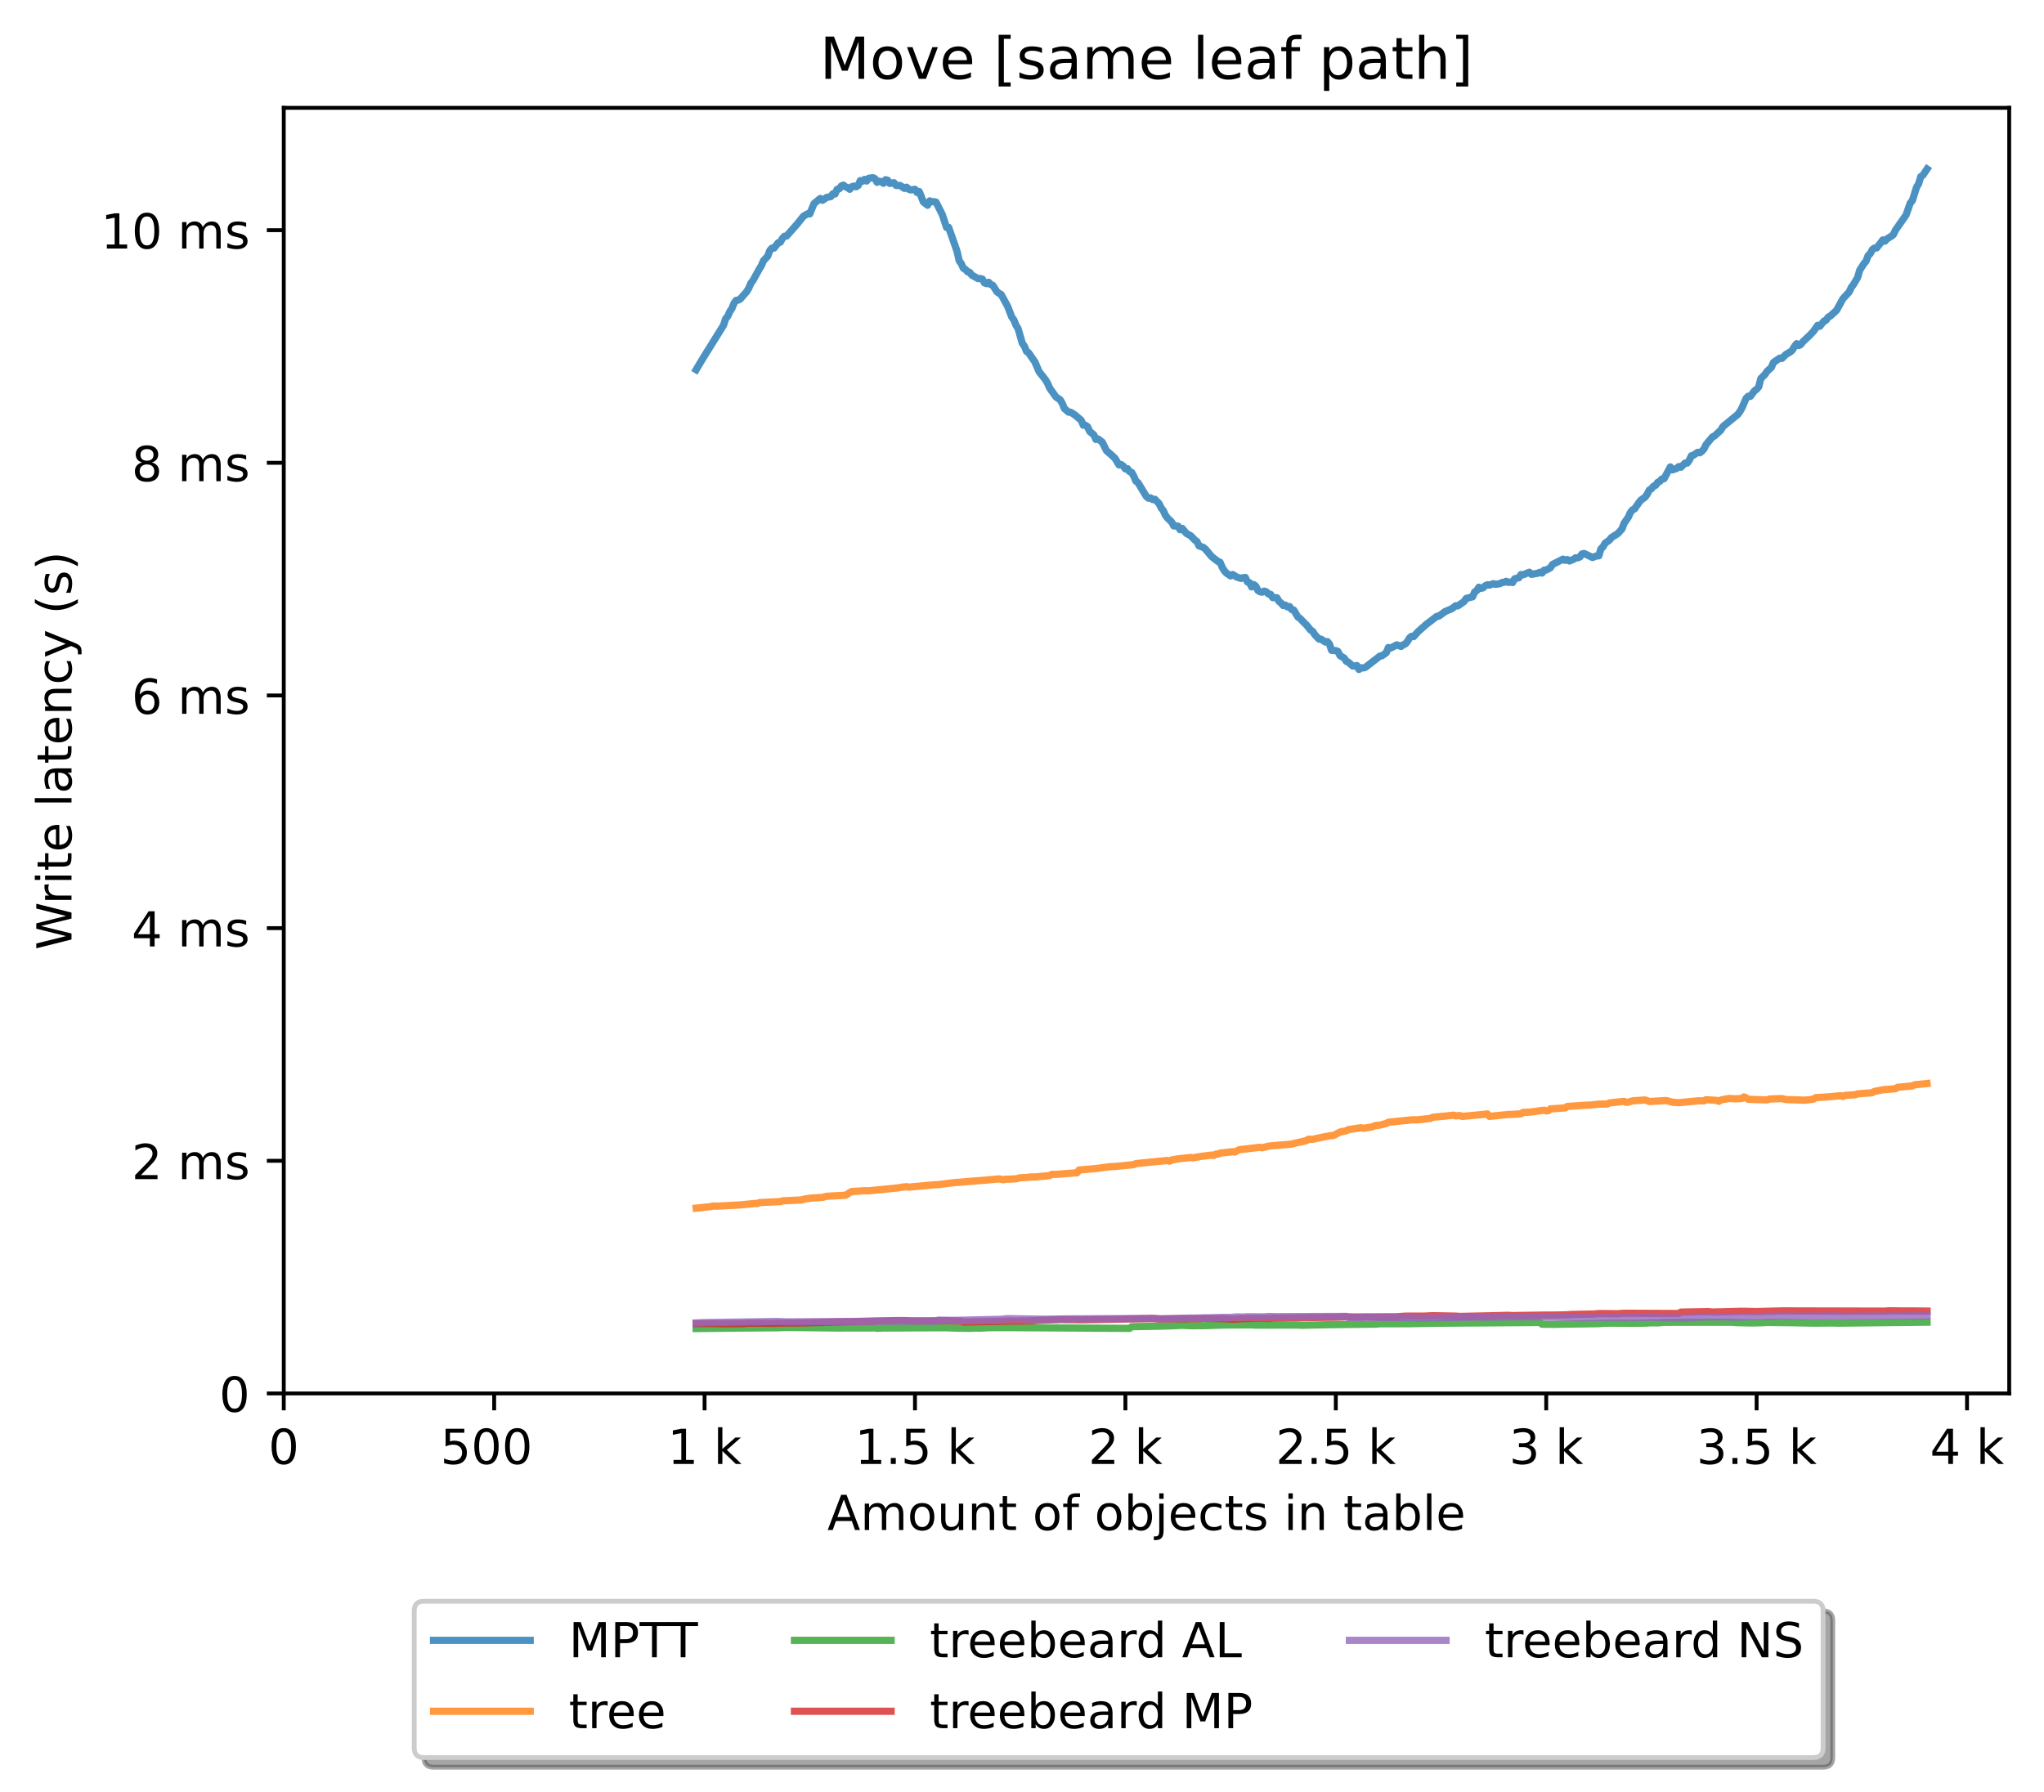 <?xml version="1.0" encoding="utf-8" standalone="no"?>
<!DOCTYPE svg PUBLIC "-//W3C//DTD SVG 1.1//EN"
  "http://www.w3.org/Graphics/SVG/1.1/DTD/svg11.dtd">
<!-- Created with matplotlib (https://matplotlib.org/) -->
<svg height="371.002pt" version="1.1" viewBox="0 0 423.051 371.002" width="423.051pt" xmlns="http://www.w3.org/2000/svg" xmlns:xlink="http://www.w3.org/1999/xlink">
 <defs>
  <style type="text/css">*{stroke-linecap:butt;stroke-linejoin:round;}</style>
 </defs>
 <g id="figure_1">
  <g id="patch_1">
   <path d="M 0 371.002 
L 423.051 371.002 
L 423.051 0 
L 0 0 
z
" style="fill:#ffffff;"/>
  </g>
  <g id="axes_1">
   <g id="patch_2">
    <path d="M 58.731 288.43 
L 415.851 288.43 
L 415.851 22.318 
L 58.731 22.318 
z
" style="fill:#ffffff;"/>
   </g>
   <g id="matplotlib.axis_1">
    <g id="xtick_1">
     <g id="line2d_1">
      <defs>
       <path d="M 0 0 
L 0 3.5 
" id="m1f68aab78f" style="stroke:#000000;stroke-width:0.8;"/>
      </defs>
      <g>
       <use style="stroke:#000000;stroke-width:0.8;" x="58.731" xlink:href="#m1f68aab78f" y="288.43"/>
      </g>
     </g>
     <g id="text_1">
      <!-- 0 -->
      <g transform="translate(55.55 303.029)scale(0.1 -0.1)">
       <defs>
        <path d="M 31.781 66.406 
Q 24.172 66.406 20.328 58.906 
Q 16.5 51.422 16.5 36.375 
Q 16.5 21.391 20.328 13.891 
Q 24.172 6.391 31.781 6.391 
Q 39.453 6.391 43.281 13.891 
Q 47.125 21.391 47.125 36.375 
Q 47.125 51.422 43.281 58.906 
Q 39.453 66.406 31.781 66.406 
z
M 31.781 74.219 
Q 44.047 74.219 50.516 64.516 
Q 56.984 54.828 56.984 36.375 
Q 56.984 17.969 50.516 8.266 
Q 44.047 -1.422 31.781 -1.422 
Q 19.531 -1.422 13.062 8.266 
Q 6.594 17.969 6.594 36.375 
Q 6.594 54.828 13.062 64.516 
Q 19.531 74.219 31.781 74.219 
z
" id="DejaVuSans-48"/>
       </defs>
       <use xlink:href="#DejaVuSans-48"/>
      </g>
     </g>
    </g>
    <g id="xtick_2">
     <g id="line2d_2">
      <g>
       <use style="stroke:#000000;stroke-width:0.8;" x="102.28" xlink:href="#m1f68aab78f" y="288.43"/>
      </g>
     </g>
     <g id="text_2">
      <!-- 500  -->
      <g transform="translate(91.147 303.029)scale(0.1 -0.1)">
       <defs>
        <path d="M 10.797 72.906 
L 49.516 72.906 
L 49.516 64.594 
L 19.828 64.594 
L 19.828 46.734 
Q 21.969 47.469 24.109 47.828 
Q 26.266 48.188 28.422 48.188 
Q 40.625 48.188 47.75 41.5 
Q 54.891 34.812 54.891 23.391 
Q 54.891 11.625 47.562 5.094 
Q 40.234 -1.422 26.906 -1.422 
Q 22.312 -1.422 17.547 -0.641 
Q 12.797 0.141 7.719 1.703 
L 7.719 11.625 
Q 12.109 9.234 16.797 8.062 
Q 21.484 6.891 26.703 6.891 
Q 35.156 6.891 40.078 11.328 
Q 45.016 15.766 45.016 23.391 
Q 45.016 31 40.078 35.438 
Q 35.156 39.891 26.703 39.891 
Q 22.75 39.891 18.812 39.016 
Q 14.891 38.141 10.797 36.281 
z
" id="DejaVuSans-53"/>
        <path id="DejaVuSans-32"/>
       </defs>
       <use xlink:href="#DejaVuSans-53"/>
       <use x="63.623" xlink:href="#DejaVuSans-48"/>
       <use x="127.246" xlink:href="#DejaVuSans-48"/>
       <use x="190.869" xlink:href="#DejaVuSans-32"/>
      </g>
     </g>
    </g>
    <g id="xtick_3">
     <g id="line2d_3">
      <g>
       <use style="stroke:#000000;stroke-width:0.8;" x="145.828" xlink:href="#m1f68aab78f" y="288.43"/>
      </g>
     </g>
     <g id="text_3">
      <!-- 1 k -->
      <g transform="translate(138.163 303.029)scale(0.1 -0.1)">
       <defs>
        <path d="M 12.406 8.297 
L 28.516 8.297 
L 28.516 63.922 
L 10.984 60.406 
L 10.984 69.391 
L 28.422 72.906 
L 38.281 72.906 
L 38.281 8.297 
L 54.391 8.297 
L 54.391 0 
L 12.406 0 
z
" id="DejaVuSans-49"/>
        <path d="M 9.078 75.984 
L 18.109 75.984 
L 18.109 31.109 
L 44.922 54.688 
L 56.391 54.688 
L 27.391 29.109 
L 57.625 0 
L 45.906 0 
L 18.109 26.703 
L 18.109 0 
L 9.078 0 
z
" id="DejaVuSans-107"/>
       </defs>
       <use xlink:href="#DejaVuSans-49"/>
       <use x="63.623" xlink:href="#DejaVuSans-32"/>
       <use x="95.41" xlink:href="#DejaVuSans-107"/>
      </g>
     </g>
    </g>
    <g id="xtick_4">
     <g id="line2d_4">
      <g>
       <use style="stroke:#000000;stroke-width:0.8;" x="189.377" xlink:href="#m1f68aab78f" y="288.43"/>
      </g>
     </g>
     <g id="text_4">
      <!-- 1.5 k -->
      <g transform="translate(176.941 303.029)scale(0.1 -0.1)">
       <defs>
        <path d="M 10.688 12.406 
L 21 12.406 
L 21 0 
L 10.688 0 
z
" id="DejaVuSans-46"/>
       </defs>
       <use xlink:href="#DejaVuSans-49"/>
       <use x="63.623" xlink:href="#DejaVuSans-46"/>
       <use x="95.41" xlink:href="#DejaVuSans-53"/>
       <use x="159.033" xlink:href="#DejaVuSans-32"/>
       <use x="190.82" xlink:href="#DejaVuSans-107"/>
      </g>
     </g>
    </g>
    <g id="xtick_5">
     <g id="line2d_5">
      <g>
       <use style="stroke:#000000;stroke-width:0.8;" x="232.926" xlink:href="#m1f68aab78f" y="288.43"/>
      </g>
     </g>
     <g id="text_5">
      <!-- 2 k -->
      <g transform="translate(225.26 303.029)scale(0.1 -0.1)">
       <defs>
        <path d="M 19.188 8.297 
L 53.609 8.297 
L 53.609 0 
L 7.328 0 
L 7.328 8.297 
Q 12.938 14.109 22.625 23.891 
Q 32.328 33.688 34.812 36.531 
Q 39.547 41.844 41.422 45.531 
Q 43.312 49.219 43.312 52.781 
Q 43.312 58.594 39.234 62.25 
Q 35.156 65.922 28.609 65.922 
Q 23.969 65.922 18.812 64.312 
Q 13.672 62.703 7.812 59.422 
L 7.812 69.391 
Q 13.766 71.781 18.938 73 
Q 24.125 74.219 28.422 74.219 
Q 39.75 74.219 46.484 68.547 
Q 53.219 62.891 53.219 53.422 
Q 53.219 48.922 51.531 44.891 
Q 49.859 40.875 45.406 35.406 
Q 44.188 33.984 37.641 27.219 
Q 31.109 20.453 19.188 8.297 
z
" id="DejaVuSans-50"/>
       </defs>
       <use xlink:href="#DejaVuSans-50"/>
       <use x="63.623" xlink:href="#DejaVuSans-32"/>
       <use x="95.41" xlink:href="#DejaVuSans-107"/>
      </g>
     </g>
    </g>
    <g id="xtick_6">
     <g id="line2d_6">
      <g>
       <use style="stroke:#000000;stroke-width:0.8;" x="276.474" xlink:href="#m1f68aab78f" y="288.43"/>
      </g>
     </g>
     <g id="text_6">
      <!-- 2.5 k -->
      <g transform="translate(264.038 303.029)scale(0.1 -0.1)">
       <use xlink:href="#DejaVuSans-50"/>
       <use x="63.623" xlink:href="#DejaVuSans-46"/>
       <use x="95.41" xlink:href="#DejaVuSans-53"/>
       <use x="159.033" xlink:href="#DejaVuSans-32"/>
       <use x="190.82" xlink:href="#DejaVuSans-107"/>
      </g>
     </g>
    </g>
    <g id="xtick_7">
     <g id="line2d_7">
      <g>
       <use style="stroke:#000000;stroke-width:0.8;" x="320.023" xlink:href="#m1f68aab78f" y="288.43"/>
      </g>
     </g>
     <g id="text_7">
      <!-- 3 k -->
      <g transform="translate(312.357 303.029)scale(0.1 -0.1)">
       <defs>
        <path d="M 40.578 39.312 
Q 47.656 37.797 51.625 33 
Q 55.609 28.219 55.609 21.188 
Q 55.609 10.406 48.188 4.484 
Q 40.766 -1.422 27.094 -1.422 
Q 22.516 -1.422 17.656 -0.516 
Q 12.797 0.391 7.625 2.203 
L 7.625 11.719 
Q 11.719 9.328 16.594 8.109 
Q 21.484 6.891 26.812 6.891 
Q 36.078 6.891 40.938 10.547 
Q 45.797 14.203 45.797 21.188 
Q 45.797 27.641 41.281 31.266 
Q 36.766 34.906 28.719 34.906 
L 20.219 34.906 
L 20.219 43.016 
L 29.109 43.016 
Q 36.375 43.016 40.234 45.922 
Q 44.094 48.828 44.094 54.297 
Q 44.094 59.906 40.109 62.906 
Q 36.141 65.922 28.719 65.922 
Q 24.656 65.922 20.016 65.031 
Q 15.375 64.156 9.812 62.312 
L 9.812 71.094 
Q 15.438 72.656 20.344 73.438 
Q 25.25 74.219 29.594 74.219 
Q 40.828 74.219 47.359 69.109 
Q 53.906 64.016 53.906 55.328 
Q 53.906 49.266 50.438 45.094 
Q 46.969 40.922 40.578 39.312 
z
" id="DejaVuSans-51"/>
       </defs>
       <use xlink:href="#DejaVuSans-51"/>
       <use x="63.623" xlink:href="#DejaVuSans-32"/>
       <use x="95.41" xlink:href="#DejaVuSans-107"/>
      </g>
     </g>
    </g>
    <g id="xtick_8">
     <g id="line2d_8">
      <g>
       <use style="stroke:#000000;stroke-width:0.8;" x="363.571" xlink:href="#m1f68aab78f" y="288.43"/>
      </g>
     </g>
     <g id="text_8">
      <!-- 3.5 k -->
      <g transform="translate(351.135 303.029)scale(0.1 -0.1)">
       <use xlink:href="#DejaVuSans-51"/>
       <use x="63.623" xlink:href="#DejaVuSans-46"/>
       <use x="95.41" xlink:href="#DejaVuSans-53"/>
       <use x="159.033" xlink:href="#DejaVuSans-32"/>
       <use x="190.82" xlink:href="#DejaVuSans-107"/>
      </g>
     </g>
    </g>
    <g id="xtick_9">
     <g id="line2d_9">
      <g>
       <use style="stroke:#000000;stroke-width:0.8;" x="407.12" xlink:href="#m1f68aab78f" y="288.43"/>
      </g>
     </g>
     <g id="text_9">
      <!-- 4 k -->
      <g transform="translate(399.454 303.029)scale(0.1 -0.1)">
       <defs>
        <path d="M 37.797 64.312 
L 12.891 25.391 
L 37.797 25.391 
z
M 35.203 72.906 
L 47.609 72.906 
L 47.609 25.391 
L 58.016 25.391 
L 58.016 17.188 
L 47.609 17.188 
L 47.609 0 
L 37.797 0 
L 37.797 17.188 
L 4.891 17.188 
L 4.891 26.703 
z
" id="DejaVuSans-52"/>
       </defs>
       <use xlink:href="#DejaVuSans-52"/>
       <use x="63.623" xlink:href="#DejaVuSans-32"/>
       <use x="95.41" xlink:href="#DejaVuSans-107"/>
      </g>
     </g>
    </g>
    <g id="text_10">
     <!-- Amount of objects in table -->
     <g transform="translate(171.233 316.707)scale(0.1 -0.1)">
      <defs>
       <path d="M 34.188 63.188 
L 20.797 26.906 
L 47.609 26.906 
z
M 28.609 72.906 
L 39.797 72.906 
L 67.578 0 
L 57.328 0 
L 50.688 18.703 
L 17.828 18.703 
L 11.188 0 
L 0.781 0 
z
" id="DejaVuSans-65"/>
       <path d="M 52 44.188 
Q 55.375 50.25 60.062 53.125 
Q 64.75 56 71.094 56 
Q 79.641 56 84.281 50.016 
Q 88.922 44.047 88.922 33.016 
L 88.922 0 
L 79.891 0 
L 79.891 32.719 
Q 79.891 40.578 77.094 44.375 
Q 74.312 48.188 68.609 48.188 
Q 61.625 48.188 57.562 43.547 
Q 53.516 38.922 53.516 30.906 
L 53.516 0 
L 44.484 0 
L 44.484 32.719 
Q 44.484 40.625 41.703 44.406 
Q 38.922 48.188 33.109 48.188 
Q 26.219 48.188 22.156 43.531 
Q 18.109 38.875 18.109 30.906 
L 18.109 0 
L 9.078 0 
L 9.078 54.688 
L 18.109 54.688 
L 18.109 46.188 
Q 21.188 51.219 25.484 53.609 
Q 29.781 56 35.688 56 
Q 41.656 56 45.828 52.969 
Q 50 49.953 52 44.188 
z
" id="DejaVuSans-109"/>
       <path d="M 30.609 48.391 
Q 23.391 48.391 19.188 42.75 
Q 14.984 37.109 14.984 27.297 
Q 14.984 17.484 19.156 11.844 
Q 23.344 6.203 30.609 6.203 
Q 37.797 6.203 41.984 11.859 
Q 46.188 17.531 46.188 27.297 
Q 46.188 37.016 41.984 42.703 
Q 37.797 48.391 30.609 48.391 
z
M 30.609 56 
Q 42.328 56 49.016 48.375 
Q 55.719 40.766 55.719 27.297 
Q 55.719 13.875 49.016 6.219 
Q 42.328 -1.422 30.609 -1.422 
Q 18.844 -1.422 12.172 6.219 
Q 5.516 13.875 5.516 27.297 
Q 5.516 40.766 12.172 48.375 
Q 18.844 56 30.609 56 
z
" id="DejaVuSans-111"/>
       <path d="M 8.5 21.578 
L 8.5 54.688 
L 17.484 54.688 
L 17.484 21.922 
Q 17.484 14.156 20.5 10.266 
Q 23.531 6.391 29.594 6.391 
Q 36.859 6.391 41.078 11.031 
Q 45.312 15.672 45.312 23.688 
L 45.312 54.688 
L 54.297 54.688 
L 54.297 0 
L 45.312 0 
L 45.312 8.406 
Q 42.047 3.422 37.719 1 
Q 33.406 -1.422 27.688 -1.422 
Q 18.266 -1.422 13.375 4.438 
Q 8.5 10.297 8.5 21.578 
z
M 31.109 56 
z
" id="DejaVuSans-117"/>
       <path d="M 54.891 33.016 
L 54.891 0 
L 45.906 0 
L 45.906 32.719 
Q 45.906 40.484 42.875 44.328 
Q 39.844 48.188 33.797 48.188 
Q 26.516 48.188 22.312 43.547 
Q 18.109 38.922 18.109 30.906 
L 18.109 0 
L 9.078 0 
L 9.078 54.688 
L 18.109 54.688 
L 18.109 46.188 
Q 21.344 51.125 25.703 53.562 
Q 30.078 56 35.797 56 
Q 45.219 56 50.047 50.172 
Q 54.891 44.344 54.891 33.016 
z
" id="DejaVuSans-110"/>
       <path d="M 18.312 70.219 
L 18.312 54.688 
L 36.812 54.688 
L 36.812 47.703 
L 18.312 47.703 
L 18.312 18.016 
Q 18.312 11.328 20.141 9.422 
Q 21.969 7.516 27.594 7.516 
L 36.812 7.516 
L 36.812 0 
L 27.594 0 
Q 17.188 0 13.234 3.875 
Q 9.281 7.766 9.281 18.016 
L 9.281 47.703 
L 2.688 47.703 
L 2.688 54.688 
L 9.281 54.688 
L 9.281 70.219 
z
" id="DejaVuSans-116"/>
       <path d="M 37.109 75.984 
L 37.109 68.5 
L 28.516 68.5 
Q 23.688 68.5 21.797 66.547 
Q 19.922 64.594 19.922 59.516 
L 19.922 54.688 
L 34.719 54.688 
L 34.719 47.703 
L 19.922 47.703 
L 19.922 0 
L 10.891 0 
L 10.891 47.703 
L 2.297 47.703 
L 2.297 54.688 
L 10.891 54.688 
L 10.891 58.5 
Q 10.891 67.625 15.141 71.797 
Q 19.391 75.984 28.609 75.984 
z
" id="DejaVuSans-102"/>
       <path d="M 48.688 27.297 
Q 48.688 37.203 44.609 42.844 
Q 40.531 48.484 33.406 48.484 
Q 26.266 48.484 22.188 42.844 
Q 18.109 37.203 18.109 27.297 
Q 18.109 17.391 22.188 11.75 
Q 26.266 6.109 33.406 6.109 
Q 40.531 6.109 44.609 11.75 
Q 48.688 17.391 48.688 27.297 
z
M 18.109 46.391 
Q 20.953 51.266 25.266 53.625 
Q 29.594 56 35.594 56 
Q 45.562 56 51.781 48.094 
Q 58.016 40.188 58.016 27.297 
Q 58.016 14.406 51.781 6.484 
Q 45.562 -1.422 35.594 -1.422 
Q 29.594 -1.422 25.266 0.953 
Q 20.953 3.328 18.109 8.203 
L 18.109 0 
L 9.078 0 
L 9.078 75.984 
L 18.109 75.984 
z
" id="DejaVuSans-98"/>
       <path d="M 9.422 54.688 
L 18.406 54.688 
L 18.406 -0.984 
Q 18.406 -11.422 14.422 -16.109 
Q 10.453 -20.797 1.609 -20.797 
L -1.812 -20.797 
L -1.812 -13.188 
L 0.594 -13.188 
Q 5.719 -13.188 7.562 -10.812 
Q 9.422 -8.453 9.422 -0.984 
z
M 9.422 75.984 
L 18.406 75.984 
L 18.406 64.594 
L 9.422 64.594 
z
" id="DejaVuSans-106"/>
       <path d="M 56.203 29.594 
L 56.203 25.203 
L 14.891 25.203 
Q 15.484 15.922 20.484 11.062 
Q 25.484 6.203 34.422 6.203 
Q 39.594 6.203 44.453 7.469 
Q 49.312 8.734 54.109 11.281 
L 54.109 2.781 
Q 49.266 0.734 44.188 -0.344 
Q 39.109 -1.422 33.891 -1.422 
Q 20.797 -1.422 13.156 6.188 
Q 5.516 13.812 5.516 26.812 
Q 5.516 40.234 12.766 48.109 
Q 20.016 56 32.328 56 
Q 43.359 56 49.781 48.891 
Q 56.203 41.797 56.203 29.594 
z
M 47.219 32.234 
Q 47.125 39.594 43.094 43.984 
Q 39.062 48.391 32.422 48.391 
Q 24.906 48.391 20.391 44.141 
Q 15.875 39.891 15.188 32.172 
z
" id="DejaVuSans-101"/>
       <path d="M 48.781 52.594 
L 48.781 44.188 
Q 44.969 46.297 41.141 47.344 
Q 37.312 48.391 33.406 48.391 
Q 24.656 48.391 19.812 42.844 
Q 14.984 37.312 14.984 27.297 
Q 14.984 17.281 19.812 11.734 
Q 24.656 6.203 33.406 6.203 
Q 37.312 6.203 41.141 7.25 
Q 44.969 8.297 48.781 10.406 
L 48.781 2.094 
Q 45.016 0.344 40.984 -0.531 
Q 36.969 -1.422 32.422 -1.422 
Q 20.062 -1.422 12.781 6.344 
Q 5.516 14.109 5.516 27.297 
Q 5.516 40.672 12.859 48.328 
Q 20.219 56 33.016 56 
Q 37.156 56 41.109 55.141 
Q 45.062 54.297 48.781 52.594 
z
" id="DejaVuSans-99"/>
       <path d="M 44.281 53.078 
L 44.281 44.578 
Q 40.484 46.531 36.375 47.5 
Q 32.281 48.484 27.875 48.484 
Q 21.188 48.484 17.844 46.438 
Q 14.5 44.391 14.5 40.281 
Q 14.5 37.156 16.891 35.375 
Q 19.281 33.594 26.516 31.984 
L 29.594 31.297 
Q 39.156 29.25 43.188 25.516 
Q 47.219 21.781 47.219 15.094 
Q 47.219 7.469 41.188 3.016 
Q 35.156 -1.422 24.609 -1.422 
Q 20.219 -1.422 15.453 -0.562 
Q 10.688 0.297 5.422 2 
L 5.422 11.281 
Q 10.406 8.688 15.234 7.391 
Q 20.062 6.109 24.812 6.109 
Q 31.156 6.109 34.562 8.281 
Q 37.984 10.453 37.984 14.406 
Q 37.984 18.062 35.516 20.016 
Q 33.062 21.969 24.703 23.781 
L 21.578 24.516 
Q 13.234 26.266 9.516 29.906 
Q 5.812 33.547 5.812 39.891 
Q 5.812 47.609 11.281 51.797 
Q 16.75 56 26.812 56 
Q 31.781 56 36.172 55.266 
Q 40.578 54.547 44.281 53.078 
z
" id="DejaVuSans-115"/>
       <path d="M 9.422 54.688 
L 18.406 54.688 
L 18.406 0 
L 9.422 0 
z
M 9.422 75.984 
L 18.406 75.984 
L 18.406 64.594 
L 9.422 64.594 
z
" id="DejaVuSans-105"/>
       <path d="M 34.281 27.484 
Q 23.391 27.484 19.188 25 
Q 14.984 22.516 14.984 16.5 
Q 14.984 11.719 18.141 8.906 
Q 21.297 6.109 26.703 6.109 
Q 34.188 6.109 38.703 11.406 
Q 43.219 16.703 43.219 25.484 
L 43.219 27.484 
z
M 52.203 31.203 
L 52.203 0 
L 43.219 0 
L 43.219 8.297 
Q 40.141 3.328 35.547 0.953 
Q 30.953 -1.422 24.312 -1.422 
Q 15.922 -1.422 10.953 3.297 
Q 6 8.016 6 15.922 
Q 6 25.141 12.172 29.828 
Q 18.359 34.516 30.609 34.516 
L 43.219 34.516 
L 43.219 35.406 
Q 43.219 41.609 39.141 45 
Q 35.062 48.391 27.688 48.391 
Q 23 48.391 18.547 47.266 
Q 14.109 46.141 10.016 43.891 
L 10.016 52.203 
Q 14.938 54.109 19.578 55.047 
Q 24.219 56 28.609 56 
Q 40.484 56 46.344 49.844 
Q 52.203 43.703 52.203 31.203 
z
" id="DejaVuSans-97"/>
       <path d="M 9.422 75.984 
L 18.406 75.984 
L 18.406 0 
L 9.422 0 
z
" id="DejaVuSans-108"/>
      </defs>
      <use xlink:href="#DejaVuSans-65"/>
      <use x="68.408" xlink:href="#DejaVuSans-109"/>
      <use x="165.82" xlink:href="#DejaVuSans-111"/>
      <use x="227.002" xlink:href="#DejaVuSans-117"/>
      <use x="290.381" xlink:href="#DejaVuSans-110"/>
      <use x="353.76" xlink:href="#DejaVuSans-116"/>
      <use x="392.969" xlink:href="#DejaVuSans-32"/>
      <use x="424.756" xlink:href="#DejaVuSans-111"/>
      <use x="485.938" xlink:href="#DejaVuSans-102"/>
      <use x="521.143" xlink:href="#DejaVuSans-32"/>
      <use x="552.93" xlink:href="#DejaVuSans-111"/>
      <use x="614.111" xlink:href="#DejaVuSans-98"/>
      <use x="677.588" xlink:href="#DejaVuSans-106"/>
      <use x="705.371" xlink:href="#DejaVuSans-101"/>
      <use x="766.895" xlink:href="#DejaVuSans-99"/>
      <use x="821.875" xlink:href="#DejaVuSans-116"/>
      <use x="861.084" xlink:href="#DejaVuSans-115"/>
      <use x="913.184" xlink:href="#DejaVuSans-32"/>
      <use x="944.971" xlink:href="#DejaVuSans-105"/>
      <use x="972.754" xlink:href="#DejaVuSans-110"/>
      <use x="1036.133" xlink:href="#DejaVuSans-32"/>
      <use x="1067.92" xlink:href="#DejaVuSans-116"/>
      <use x="1107.129" xlink:href="#DejaVuSans-97"/>
      <use x="1168.408" xlink:href="#DejaVuSans-98"/>
      <use x="1231.885" xlink:href="#DejaVuSans-108"/>
      <use x="1259.668" xlink:href="#DejaVuSans-101"/>
     </g>
    </g>
   </g>
   <g id="matplotlib.axis_2">
    <g id="ytick_1">
     <g id="line2d_10">
      <defs>
       <path d="M 0 0 
L -3.5 0 
" id="m059b53a27d" style="stroke:#000000;stroke-width:0.8;"/>
      </defs>
      <g>
       <use style="stroke:#000000;stroke-width:0.8;" x="58.731" xlink:href="#m059b53a27d" y="288.43"/>
      </g>
     </g>
     <g id="text_11">
      <!-- 0 -->
      <g transform="translate(45.369 292.229)scale(0.1 -0.1)">
       <use xlink:href="#DejaVuSans-48"/>
      </g>
     </g>
    </g>
    <g id="ytick_2">
     <g id="line2d_11">
      <g>
       <use style="stroke:#000000;stroke-width:0.8;" x="58.731" xlink:href="#m059b53a27d" y="240.273"/>
      </g>
     </g>
     <g id="text_12">
      <!-- 2 ms -->
      <g transform="translate(27.241 244.072)scale(0.1 -0.1)">
       <use xlink:href="#DejaVuSans-50"/>
       <use x="63.623" xlink:href="#DejaVuSans-32"/>
       <use x="95.41" xlink:href="#DejaVuSans-109"/>
       <use x="192.822" xlink:href="#DejaVuSans-115"/>
      </g>
     </g>
    </g>
    <g id="ytick_3">
     <g id="line2d_12">
      <g>
       <use style="stroke:#000000;stroke-width:0.8;" x="58.731" xlink:href="#m059b53a27d" y="192.115"/>
      </g>
     </g>
     <g id="text_13">
      <!-- 4 ms -->
      <g transform="translate(27.241 195.914)scale(0.1 -0.1)">
       <use xlink:href="#DejaVuSans-52"/>
       <use x="63.623" xlink:href="#DejaVuSans-32"/>
       <use x="95.41" xlink:href="#DejaVuSans-109"/>
       <use x="192.822" xlink:href="#DejaVuSans-115"/>
      </g>
     </g>
    </g>
    <g id="ytick_4">
     <g id="line2d_13">
      <g>
       <use style="stroke:#000000;stroke-width:0.8;" x="58.731" xlink:href="#m059b53a27d" y="143.957"/>
      </g>
     </g>
     <g id="text_14">
      <!-- 6 ms -->
      <g transform="translate(27.241 147.757)scale(0.1 -0.1)">
       <defs>
        <path d="M 33.016 40.375 
Q 26.375 40.375 22.484 35.828 
Q 18.609 31.297 18.609 23.391 
Q 18.609 15.531 22.484 10.953 
Q 26.375 6.391 33.016 6.391 
Q 39.656 6.391 43.531 10.953 
Q 47.406 15.531 47.406 23.391 
Q 47.406 31.297 43.531 35.828 
Q 39.656 40.375 33.016 40.375 
z
M 52.594 71.297 
L 52.594 62.312 
Q 48.875 64.062 45.094 64.984 
Q 41.312 65.922 37.594 65.922 
Q 27.828 65.922 22.672 59.328 
Q 17.531 52.734 16.797 39.406 
Q 19.672 43.656 24.016 45.922 
Q 28.375 48.188 33.594 48.188 
Q 44.578 48.188 50.953 41.516 
Q 57.328 34.859 57.328 23.391 
Q 57.328 12.156 50.688 5.359 
Q 44.047 -1.422 33.016 -1.422 
Q 20.359 -1.422 13.672 8.266 
Q 6.984 17.969 6.984 36.375 
Q 6.984 53.656 15.188 63.938 
Q 23.391 74.219 37.203 74.219 
Q 40.922 74.219 44.703 73.484 
Q 48.484 72.75 52.594 71.297 
z
" id="DejaVuSans-54"/>
       </defs>
       <use xlink:href="#DejaVuSans-54"/>
       <use x="63.623" xlink:href="#DejaVuSans-32"/>
       <use x="95.41" xlink:href="#DejaVuSans-109"/>
       <use x="192.822" xlink:href="#DejaVuSans-115"/>
      </g>
     </g>
    </g>
    <g id="ytick_5">
     <g id="line2d_14">
      <g>
       <use style="stroke:#000000;stroke-width:0.8;" x="58.731" xlink:href="#m059b53a27d" y="95.8"/>
      </g>
     </g>
     <g id="text_15">
      <!-- 8 ms -->
      <g transform="translate(27.241 99.599)scale(0.1 -0.1)">
       <defs>
        <path d="M 31.781 34.625 
Q 24.75 34.625 20.719 30.859 
Q 16.703 27.094 16.703 20.516 
Q 16.703 13.922 20.719 10.156 
Q 24.75 6.391 31.781 6.391 
Q 38.812 6.391 42.859 10.172 
Q 46.922 13.969 46.922 20.516 
Q 46.922 27.094 42.891 30.859 
Q 38.875 34.625 31.781 34.625 
z
M 21.922 38.812 
Q 15.578 40.375 12.031 44.719 
Q 8.5 49.078 8.5 55.328 
Q 8.5 64.062 14.719 69.141 
Q 20.953 74.219 31.781 74.219 
Q 42.672 74.219 48.875 69.141 
Q 55.078 64.062 55.078 55.328 
Q 55.078 49.078 51.531 44.719 
Q 48 40.375 41.703 38.812 
Q 48.828 37.156 52.797 32.312 
Q 56.781 27.484 56.781 20.516 
Q 56.781 9.906 50.312 4.234 
Q 43.844 -1.422 31.781 -1.422 
Q 19.734 -1.422 13.25 4.234 
Q 6.781 9.906 6.781 20.516 
Q 6.781 27.484 10.781 32.312 
Q 14.797 37.156 21.922 38.812 
z
M 18.312 54.391 
Q 18.312 48.734 21.844 45.562 
Q 25.391 42.391 31.781 42.391 
Q 38.141 42.391 41.719 45.562 
Q 45.312 48.734 45.312 54.391 
Q 45.312 60.062 41.719 63.234 
Q 38.141 66.406 31.781 66.406 
Q 25.391 66.406 21.844 63.234 
Q 18.312 60.062 18.312 54.391 
z
" id="DejaVuSans-56"/>
       </defs>
       <use xlink:href="#DejaVuSans-56"/>
       <use x="63.623" xlink:href="#DejaVuSans-32"/>
       <use x="95.41" xlink:href="#DejaVuSans-109"/>
       <use x="192.822" xlink:href="#DejaVuSans-115"/>
      </g>
     </g>
    </g>
    <g id="ytick_6">
     <g id="line2d_15">
      <g>
       <use style="stroke:#000000;stroke-width:0.8;" x="58.731" xlink:href="#m059b53a27d" y="47.642"/>
      </g>
     </g>
     <g id="text_16">
      <!-- 10 ms -->
      <g transform="translate(20.878 51.441)scale(0.1 -0.1)">
       <use xlink:href="#DejaVuSans-49"/>
       <use x="63.623" xlink:href="#DejaVuSans-48"/>
       <use x="127.246" xlink:href="#DejaVuSans-32"/>
       <use x="159.033" xlink:href="#DejaVuSans-109"/>
       <use x="256.445" xlink:href="#DejaVuSans-115"/>
      </g>
     </g>
    </g>
    <g id="text_17">
     <!-- Write latency (s) -->
     <g transform="translate(14.798 196.626)rotate(-90)scale(0.1 -0.1)">
      <defs>
       <path d="M 3.328 72.906 
L 13.281 72.906 
L 28.609 11.281 
L 43.891 72.906 
L 54.984 72.906 
L 70.312 11.281 
L 85.594 72.906 
L 95.609 72.906 
L 77.297 0 
L 64.891 0 
L 49.516 63.281 
L 33.984 0 
L 21.578 0 
z
" id="DejaVuSans-87"/>
       <path d="M 41.109 46.297 
Q 39.594 47.172 37.812 47.578 
Q 36.031 48 33.891 48 
Q 26.266 48 22.188 43.047 
Q 18.109 38.094 18.109 28.812 
L 18.109 0 
L 9.078 0 
L 9.078 54.688 
L 18.109 54.688 
L 18.109 46.188 
Q 20.953 51.172 25.484 53.578 
Q 30.031 56 36.531 56 
Q 37.453 56 38.578 55.875 
Q 39.703 55.766 41.062 55.516 
z
" id="DejaVuSans-114"/>
       <path d="M 32.172 -5.078 
Q 28.375 -14.844 24.75 -17.812 
Q 21.141 -20.797 15.094 -20.797 
L 7.906 -20.797 
L 7.906 -13.281 
L 13.188 -13.281 
Q 16.891 -13.281 18.938 -11.516 
Q 21 -9.766 23.484 -3.219 
L 25.094 0.875 
L 2.984 54.688 
L 12.5 54.688 
L 29.594 11.922 
L 46.688 54.688 
L 56.203 54.688 
z
" id="DejaVuSans-121"/>
       <path d="M 31 75.875 
Q 24.469 64.656 21.281 53.656 
Q 18.109 42.672 18.109 31.391 
Q 18.109 20.125 21.312 9.062 
Q 24.516 -2 31 -13.188 
L 23.188 -13.188 
Q 15.875 -1.703 12.234 9.375 
Q 8.594 20.453 8.594 31.391 
Q 8.594 42.281 12.203 53.312 
Q 15.828 64.359 23.188 75.875 
z
" id="DejaVuSans-40"/>
       <path d="M 8.016 75.875 
L 15.828 75.875 
Q 23.141 64.359 26.781 53.312 
Q 30.422 42.281 30.422 31.391 
Q 30.422 20.453 26.781 9.375 
Q 23.141 -1.703 15.828 -13.188 
L 8.016 -13.188 
Q 14.5 -2 17.703 9.062 
Q 20.906 20.125 20.906 31.391 
Q 20.906 42.672 17.703 53.656 
Q 14.5 64.656 8.016 75.875 
z
" id="DejaVuSans-41"/>
      </defs>
      <use xlink:href="#DejaVuSans-87"/>
      <use x="94.377" xlink:href="#DejaVuSans-114"/>
      <use x="135.49" xlink:href="#DejaVuSans-105"/>
      <use x="163.273" xlink:href="#DejaVuSans-116"/>
      <use x="202.482" xlink:href="#DejaVuSans-101"/>
      <use x="264.006" xlink:href="#DejaVuSans-32"/>
      <use x="295.793" xlink:href="#DejaVuSans-108"/>
      <use x="323.576" xlink:href="#DejaVuSans-97"/>
      <use x="384.855" xlink:href="#DejaVuSans-116"/>
      <use x="424.064" xlink:href="#DejaVuSans-101"/>
      <use x="485.588" xlink:href="#DejaVuSans-110"/>
      <use x="548.967" xlink:href="#DejaVuSans-99"/>
      <use x="603.947" xlink:href="#DejaVuSans-121"/>
      <use x="663.127" xlink:href="#DejaVuSans-32"/>
      <use x="694.914" xlink:href="#DejaVuSans-40"/>
      <use x="733.928" xlink:href="#DejaVuSans-115"/>
      <use x="786.027" xlink:href="#DejaVuSans-41"/>
     </g>
    </g>
   </g>
   <g id="line2d_16">
    <path clip-path="url(#pbc0194a128)" d="M 144.086 76.52 
L 145.393 74.318 
L 149.748 67.325 
L 150.183 65.981 
L 150.619 65.463 
L 151.054 64.485 
L 151.49 63.831 
L 151.925 62.744 
L 152.361 62.177 
L 152.796 62.121 
L 153.232 61.862 
L 154.538 60.372 
L 154.974 59.655 
L 155.409 58.629 
L 155.845 58.059 
L 157.151 55.683 
L 157.586 54.989 
L 158.022 53.956 
L 158.893 53.028 
L 159.328 51.849 
L 159.764 51.36 
L 160.199 51.36 
L 161.07 50.239 
L 161.506 50.132 
L 161.941 49.334 
L 162.377 48.904 
L 162.812 48.849 
L 164.99 46.374 
L 166.296 44.743 
L 167.167 44.247 
L 167.603 44.27 
L 168.474 42.154 
L 169.78 41.079 
L 170.216 41.46 
L 171.087 40.876 
L 171.958 40.696 
L 172.393 40.108 
L 172.828 40.159 
L 173.264 39.188 
L 173.699 39.088 
L 174.135 38.494 
L 174.57 38.317 
L 175.006 38.687 
L 175.441 38.834 
L 175.877 39.182 
L 176.312 38.644 
L 176.748 38.514 
L 177.183 38.661 
L 177.619 38.395 
L 178.054 37.391 
L 178.49 37.513 
L 178.925 37.136 
L 179.361 37.474 
L 179.796 36.906 
L 180.667 36.779 
L 181.103 36.982 
L 181.538 37.737 
L 181.974 37.512 
L 182.409 37.608 
L 182.845 37.93 
L 183.28 37.203 
L 183.716 37.306 
L 184.151 37.975 
L 185.022 37.82 
L 185.458 38.377 
L 186.329 38.405 
L 187.2 39.004 
L 187.635 38.748 
L 188.07 39.168 
L 188.506 39.308 
L 189.377 39.187 
L 189.812 39.846 
L 190.248 39.645 
L 191.119 41.808 
L 191.99 42.486 
L 192.425 41.582 
L 192.861 41.753 
L 193.296 41.74 
L 193.732 41.849 
L 194.603 43.564 
L 195.038 44.446 
L 195.909 47.08 
L 196.345 47.059 
L 198.087 52.035 
L 198.522 53.977 
L 198.958 54.565 
L 199.393 55.532 
L 199.829 55.767 
L 200.264 56.255 
L 200.7 56.374 
L 201.135 56.946 
L 202.442 57.679 
L 202.877 57.654 
L 203.312 57.756 
L 203.748 58.548 
L 204.183 58.716 
L 204.619 58.427 
L 205.054 58.906 
L 205.49 59.066 
L 206.361 60.431 
L 207.232 60.999 
L 208.538 63.376 
L 209.409 65.623 
L 209.845 66.236 
L 210.28 67.31 
L 210.716 68.03 
L 211.587 71.053 
L 212.022 71.669 
L 212.458 72.728 
L 212.893 73.027 
L 214.2 74.925 
L 215.071 76.941 
L 216.377 78.595 
L 216.813 79.331 
L 217.248 80.322 
L 218.554 82.165 
L 219.425 82.76 
L 219.861 83.503 
L 220.296 84.563 
L 221.167 85.313 
L 221.603 85.328 
L 222.474 85.889 
L 223.78 87.002 
L 224.216 88.022 
L 224.651 88.026 
L 225.087 88.329 
L 225.522 89.29 
L 226.393 90.012 
L 226.829 90.962 
L 227.264 90.861 
L 228.135 91.518 
L 229.006 93.279 
L 229.877 94.038 
L 230.748 94.826 
L 231.619 96.247 
L 232.055 96.159 
L 232.49 96.467 
L 232.926 97.07 
L 233.361 97.017 
L 233.796 97.624 
L 234.232 97.796 
L 234.667 98.572 
L 235.103 99.59 
L 235.538 99.913 
L 237.28 102.79 
L 237.716 103.132 
L 238.151 103.068 
L 238.587 103.409 
L 239.022 103.352 
L 239.893 104.238 
L 240.329 105.132 
L 240.764 105.679 
L 241.2 106.646 
L 241.635 107.212 
L 242.506 108.07 
L 242.942 108.864 
L 243.813 108.904 
L 244.248 109.644 
L 244.684 109.374 
L 245.555 110.421 
L 246.426 110.883 
L 247.297 111.784 
L 247.732 112.086 
L 248.168 113.001 
L 249.038 113.299 
L 249.474 113.652 
L 250.78 115.206 
L 252.087 116.22 
L 252.522 116.394 
L 252.958 117.408 
L 253.393 118.14 
L 253.829 118.616 
L 254.7 119.209 
L 255.135 118.921 
L 256.006 119.462 
L 256.877 119.733 
L 257.313 119.571 
L 257.748 119.532 
L 258.184 120.468 
L 258.619 120.606 
L 259.055 121.481 
L 259.49 121.006 
L 259.926 121.341 
L 260.361 122.23 
L 260.797 122.499 
L 261.232 122.581 
L 261.668 122.361 
L 262.103 122.507 
L 262.539 122.948 
L 262.974 123.026 
L 263.41 123.7 
L 264.28 123.727 
L 264.716 124.483 
L 265.151 124.819 
L 265.587 125.338 
L 266.022 125.244 
L 266.458 125.615 
L 266.893 125.55 
L 267.329 126.166 
L 267.764 126.275 
L 268.635 127.72 
L 269.071 128.016 
L 269.942 128.92 
L 270.377 129.334 
L 271.248 130.405 
L 271.684 130.683 
L 272.119 131.365 
L 272.99 132.284 
L 273.426 132.303 
L 274.297 132.889 
L 274.732 132.799 
L 275.168 133.332 
L 275.603 134.613 
L 276.474 134.679 
L 276.91 134.844 
L 277.345 135.707 
L 278.216 136.224 
L 278.651 136.885 
L 279.087 137.075 
L 279.958 137.848 
L 280.393 137.86 
L 280.829 137.757 
L 281.264 138.575 
L 281.7 138.221 
L 282.135 138.261 
L 282.571 138.155 
L 285.619 135.802 
L 286.055 135.727 
L 286.926 135.098 
L 287.361 134.026 
L 287.797 134.153 
L 289.103 133.48 
L 289.974 133.806 
L 290.41 133.476 
L 290.845 133.295 
L 291.281 132.824 
L 291.716 132.075 
L 292.152 131.708 
L 292.587 131.776 
L 293.458 130.79 
L 295.2 129.241 
L 297.377 127.58 
L 297.813 127.528 
L 299.119 126.576 
L 300.426 126.037 
L 301.297 125.381 
L 301.732 125.418 
L 303.039 124.494 
L 303.474 123.868 
L 304.781 123.535 
L 305.216 122.532 
L 305.652 122.252 
L 306.087 121.548 
L 306.523 121.787 
L 306.958 121.671 
L 307.394 121.261 
L 307.829 121.05 
L 308.265 121.112 
L 309.135 120.813 
L 309.571 120.951 
L 310.442 120.809 
L 310.877 120.57 
L 311.313 120.529 
L 311.748 120.332 
L 312.184 120.547 
L 312.619 120.479 
L 313.055 120.588 
L 313.49 119.809 
L 314.361 119.596 
L 314.797 118.928 
L 315.232 118.977 
L 316.539 118.448 
L 316.974 118.886 
L 318.281 118.653 
L 318.716 118.454 
L 319.152 118.62 
L 319.587 118.026 
L 320.023 117.993 
L 320.894 117.517 
L 321.329 116.841 
L 323.507 115.734 
L 323.942 115.982 
L 324.377 115.814 
L 324.813 116.118 
L 325.684 115.772 
L 326.119 115.454 
L 326.555 115.47 
L 326.99 115.287 
L 327.426 114.667 
L 327.861 114.561 
L 329.603 115.402 
L 330.474 115.056 
L 330.91 115.051 
L 331.345 113.616 
L 331.781 113.194 
L 332.216 112.431 
L 333.087 111.82 
L 333.523 111.273 
L 334.829 110.453 
L 335.7 109.492 
L 336.136 108.325 
L 337.007 107.066 
L 337.442 106.094 
L 337.878 105.541 
L 338.313 105.329 
L 339.184 104.065 
L 339.619 103.525 
L 340.49 102.902 
L 340.926 102.299 
L 341.361 101.434 
L 341.797 101.172 
L 342.232 100.651 
L 342.668 100.461 
L 343.103 99.843 
L 343.539 99.638 
L 343.974 99.141 
L 344.41 99.092 
L 345.281 97.464 
L 345.716 96.651 
L 346.152 97.258 
L 347.023 96.959 
L 347.458 96.577 
L 347.894 96.713 
L 348.765 95.847 
L 349.2 95.861 
L 349.636 95.272 
L 350.071 94.345 
L 350.507 94.215 
L 351.378 93.627 
L 351.813 93.72 
L 352.249 93.398 
L 352.684 92.911 
L 353.12 92.01 
L 354.426 90.448 
L 354.861 90.242 
L 356.168 89.032 
L 356.603 88.292 
L 359.652 85.805 
L 360.087 85.24 
L 360.523 84.463 
L 361.394 82.46 
L 361.829 82.014 
L 362.265 82.048 
L 363.136 80.879 
L 363.571 80.595 
L 364.007 80.069 
L 364.442 78.364 
L 365.313 77.488 
L 365.749 76.839 
L 366.62 76.061 
L 367.055 75.027 
L 368.362 74.133 
L 368.797 74.198 
L 369.668 73.334 
L 370.539 72.848 
L 370.974 72.471 
L 371.41 71.697 
L 371.845 71.154 
L 372.281 71.554 
L 372.716 71.295 
L 373.152 70.733 
L 374.458 69.512 
L 375.329 68.599 
L 376.2 67.355 
L 376.636 67.543 
L 377.507 66.477 
L 377.942 66.277 
L 378.378 65.665 
L 378.813 65.419 
L 380.12 64.236 
L 381.426 61.841 
L 382.733 60.43 
L 383.168 59.483 
L 383.604 58.914 
L 384.475 57.435 
L 384.91 55.937 
L 385.781 54.568 
L 386.216 54.061 
L 386.652 52.914 
L 387.087 52.502 
L 387.523 51.664 
L 387.958 51.346 
L 388.394 51.34 
L 389.265 50.246 
L 389.7 49.663 
L 390.136 49.917 
L 390.571 49.439 
L 391.442 48.906 
L 391.878 48.554 
L 392.313 47.631 
L 394.491 44.521 
L 395.362 42.049 
L 395.797 41.539 
L 396.668 38.767 
L 397.104 38.041 
L 397.539 36.577 
L 397.975 36.279 
L 398.846 34.99 
L 398.846 34.99 
" style="fill:none;stroke:#1f77b4;stroke-linecap:square;stroke-opacity:0.8;stroke-width:1.5;"/>
   </g>
   <g id="line2d_17">
    <path clip-path="url(#pbc0194a128)" d="M 144.086 250.077 
L 147.135 249.754 
L 147.57 249.637 
L 148.441 249.662 
L 153.232 249.406 
L 156.28 249.103 
L 156.716 249.153 
L 157.151 248.924 
L 161.506 248.729 
L 161.941 248.57 
L 165.861 248.381 
L 166.732 248.152 
L 168.038 247.988 
L 170.216 247.852 
L 171.087 247.621 
L 175.006 247.408 
L 175.877 246.858 
L 176.312 246.63 
L 178.925 246.471 
L 179.796 246.49 
L 185.893 245.882 
L 186.764 245.722 
L 187.635 245.636 
L 188.07 245.732 
L 193.296 245.244 
L 194.167 245.212 
L 197.651 244.779 
L 198.522 244.733 
L 200.264 244.569 
L 204.183 244.263 
L 206.796 244.022 
L 207.667 244.205 
L 208.103 244.085 
L 208.974 244.072 
L 210.28 244.009 
L 211.151 243.788 
L 212.458 243.729 
L 213.329 243.631 
L 214.635 243.597 
L 216.377 243.409 
L 217.248 243.353 
L 217.684 243.09 
L 218.554 243.085 
L 222.474 242.783 
L 222.909 242.767 
L 223.345 242.178 
L 226.829 241.88 
L 228.571 241.648 
L 229.877 241.484 
L 230.748 241.456 
L 234.667 241.07 
L 235.103 240.859 
L 241.635 240.206 
L 242.071 240.36 
L 242.506 240.091 
L 243.813 239.873 
L 246.426 239.591 
L 246.861 239.671 
L 248.603 239.362 
L 250.78 239.087 
L 251.216 239.177 
L 251.651 238.891 
L 252.087 238.891 
L 252.522 238.686 
L 254.7 238.448 
L 255.135 238.38 
L 255.571 238.47 
L 256.442 237.989 
L 260.797 237.476 
L 261.232 237.588 
L 262.539 237.242 
L 263.845 237.116 
L 266.458 236.898 
L 267.329 236.819 
L 268.2 236.594 
L 270.377 236.103 
L 270.813 235.82 
L 271.684 235.827 
L 273.861 235.36 
L 275.168 235.115 
L 276.039 235.021 
L 277.345 234.322 
L 278.651 234.065 
L 279.087 233.817 
L 281.7 233.425 
L 282.135 233.548 
L 283.877 233.285 
L 284.748 232.963 
L 285.619 232.888 
L 286.926 232.537 
L 287.361 232.293 
L 292.587 231.766 
L 293.023 231.826 
L 295.2 231.593 
L 296.071 231.506 
L 296.506 231.27 
L 299.119 231.015 
L 300.861 230.829 
L 301.297 230.981 
L 302.168 230.901 
L 302.603 231.096 
L 307.394 230.638 
L 307.829 230.565 
L 308.265 231.086 
L 312.184 230.687 
L 313.055 230.663 
L 314.797 230.555 
L 315.232 230.263 
L 316.539 230.202 
L 317.41 230.109 
L 318.716 229.915 
L 319.587 229.801 
L 320.023 229.95 
L 320.458 229.897 
L 320.894 229.536 
L 323.942 229.322 
L 324.377 229.026 
L 328.297 228.762 
L 329.168 228.742 
L 330.91 228.548 
L 332.652 228.523 
L 333.087 228.3 
L 336.136 227.971 
L 336.571 228.175 
L 337.007 228.139 
L 337.878 227.873 
L 340.49 227.684 
L 341.361 228.005 
L 344.845 227.799 
L 346.152 228.145 
L 347.458 228.251 
L 350.942 227.909 
L 351.813 227.853 
L 352.684 227.877 
L 353.12 227.631 
L 355.297 227.773 
L 355.732 227.965 
L 356.168 227.684 
L 357.91 227.375 
L 359.216 227.446 
L 360.523 227.387 
L 360.958 227.053 
L 361.394 227.235 
L 361.829 227.548 
L 365.749 227.674 
L 366.184 227.494 
L 368.797 227.393 
L 369.668 227.6 
L 373.587 227.728 
L 375.329 227.53 
L 375.765 227.208 
L 378.378 227.046 
L 380.991 226.796 
L 381.426 226.968 
L 381.862 226.741 
L 384.039 226.597 
L 384.475 226.423 
L 387.087 226.217 
L 387.523 226.165 
L 387.958 225.916 
L 389.7 225.575 
L 392.313 225.352 
L 392.749 225.06 
L 395.797 224.78 
L 396.233 224.557 
L 398.846 224.278 
L 398.846 224.278 
" style="fill:none;stroke:#ff7f0e;stroke-linecap:square;stroke-opacity:0.8;stroke-width:1.5;"/>
   </g>
   <g id="line2d_18">
    <path clip-path="url(#pbc0194a128)" d="M 144.086 274.999 
L 151.49 274.91 
L 161.07 274.836 
L 162.812 274.765 
L 173.264 274.884 
L 181.103 274.869 
L 181.538 274.945 
L 182.845 274.888 
L 195.474 274.83 
L 198.522 274.922 
L 200.7 274.947 
L 202.006 274.897 
L 202.877 274.913 
L 204.619 274.816 
L 209.409 274.808 
L 233.796 274.965 
L 234.232 274.615 
L 240.329 274.506 
L 242.942 274.425 
L 244.684 274.33 
L 246.861 274.427 
L 249.909 274.388 
L 251.216 274.332 
L 253.829 274.266 
L 259.055 274.239 
L 259.926 274.294 
L 268.635 274.274 
L 269.506 274.323 
L 273.861 274.227 
L 275.168 274.2 
L 284.748 274.084 
L 285.619 274.01 
L 291.716 273.998 
L 296.942 273.901 
L 317.41 273.753 
L 318.716 273.75 
L 319.152 274.101 
L 321.765 274.132 
L 323.507 274.087 
L 330.91 273.986 
L 331.781 273.914 
L 333.087 273.884 
L 335.7 273.892 
L 337.878 273.906 
L 340.49 273.881 
L 341.797 273.799 
L 343.103 273.831 
L 344.41 273.709 
L 358.345 273.705 
L 359.652 273.786 
L 362.7 273.841 
L 364.878 273.788 
L 365.749 273.735 
L 370.974 273.793 
L 375.329 273.877 
L 379.249 273.846 
L 380.555 273.88 
L 398.846 273.678 
L 398.846 273.678 
" style="fill:none;stroke:#2ca02c;stroke-linecap:square;stroke-opacity:0.8;stroke-width:1.5;"/>
   </g>
   <g id="line2d_19">
    <path clip-path="url(#pbc0194a128)" d="M 144.086 273.982 
L 147.135 273.952 
L 149.312 274.008 
L 153.667 273.997 
L 154.538 273.908 
L 157.586 273.899 
L 159.764 273.928 
L 160.635 273.89 
L 165.425 273.851 
L 182.409 273.405 
L 185.893 273.343 
L 187.635 273.351 
L 188.506 273.413 
L 190.683 273.408 
L 195.909 273.369 
L 198.958 273.469 
L 199.393 273.653 
L 207.667 273.491 
L 208.974 273.439 
L 210.28 273.475 
L 213.764 273.394 
L 215.071 273.281 
L 219.861 273.128 
L 220.732 273.16 
L 222.474 273.166 
L 223.78 273.192 
L 238.587 272.923 
L 239.893 273.023 
L 245.119 272.966 
L 248.168 272.985 
L 249.038 272.876 
L 253.829 272.964 
L 254.7 273.034 
L 255.571 273.051 
L 256.442 272.975 
L 259.055 272.892 
L 260.797 272.871 
L 262.539 272.917 
L 263.41 272.845 
L 276.474 272.649 
L 278.651 272.567 
L 280.393 272.598 
L 289.103 272.557 
L 290.845 272.434 
L 294.764 272.427 
L 296.506 272.339 
L 301.297 272.427 
L 302.168 272.492 
L 308.265 272.364 
L 312.184 272.262 
L 313.055 272.318 
L 314.361 272.288 
L 320.023 272.213 
L 322.2 272.206 
L 324.377 272.156 
L 325.248 272.082 
L 330.039 271.994 
L 330.91 271.892 
L 334.829 271.935 
L 336.136 271.836 
L 347.458 271.886 
L 347.894 271.597 
L 353.555 271.496 
L 354.426 271.58 
L 356.603 271.531 
L 360.523 271.424 
L 361.394 271.441 
L 363.571 271.487 
L 368.797 271.344 
L 390.136 271.397 
L 391.007 271.326 
L 393.62 271.356 
L 395.797 271.351 
L 398.846 271.389 
L 398.846 271.389 
" style="fill:none;stroke:#d62728;stroke-linecap:square;stroke-opacity:0.8;stroke-width:1.5;"/>
   </g>
   <g id="line2d_20">
    <path clip-path="url(#pbc0194a128)" d="M 144.086 273.845 
L 145.828 273.767 
L 161.07 273.535 
L 162.812 273.617 
L 189.812 273.446 
L 193.732 273.51 
L 194.167 273.262 
L 197.216 273.299 
L 198.958 273.274 
L 207.232 273.086 
L 208.538 272.942 
L 215.942 273.077 
L 218.119 273.055 
L 220.732 273.002 
L 238.587 272.915 
L 239.458 272.934 
L 240.329 272.988 
L 245.555 272.856 
L 250.78 272.772 
L 252.522 272.707 
L 254.7 272.693 
L 256.006 272.585 
L 257.313 272.617 
L 258.184 272.552 
L 261.668 272.579 
L 262.539 272.501 
L 264.28 272.538 
L 278.651 272.485 
L 279.087 272.728 
L 281.7 272.711 
L 282.571 272.642 
L 284.748 272.705 
L 293.023 272.772 
L 293.893 272.834 
L 301.732 272.709 
L 302.603 272.682 
L 306.958 272.643 
L 308.265 272.633 
L 317.41 272.55 
L 326.99 272.734 
L 327.426 272.796 
L 328.732 272.745 
L 330.474 272.75 
L 342.232 272.701 
L 343.539 272.751 
L 346.587 272.765 
L 347.458 272.846 
L 350.507 272.752 
L 352.249 272.593 
L 357.91 272.59 
L 358.781 272.661 
L 366.62 272.43 
L 367.055 272.486 
L 367.926 272.427 
L 371.845 272.441 
L 380.12 272.411 
L 380.991 272.453 
L 398.846 272.371 
L 398.846 272.371 
" style="fill:none;stroke:#9467bd;stroke-linecap:square;stroke-opacity:0.8;stroke-width:1.5;"/>
   </g>
   <g id="patch_3">
    <path d="M 58.731 288.43 
L 58.731 22.318 
" style="fill:none;stroke:#000000;stroke-linecap:square;stroke-linejoin:miter;stroke-width:0.8;"/>
   </g>
   <g id="patch_4">
    <path d="M 415.851 288.43 
L 415.851 22.318 
" style="fill:none;stroke:#000000;stroke-linecap:square;stroke-linejoin:miter;stroke-width:0.8;"/>
   </g>
   <g id="patch_5">
    <path d="M 58.731 288.43 
L 415.851 288.43 
" style="fill:none;stroke:#000000;stroke-linecap:square;stroke-linejoin:miter;stroke-width:0.8;"/>
   </g>
   <g id="patch_6">
    <path d="M 58.731 22.318 
L 415.851 22.318 
" style="fill:none;stroke:#000000;stroke-linecap:square;stroke-linejoin:miter;stroke-width:0.8;"/>
   </g>
   <g id="text_18">
    <!-- Move [same leaf path] -->
    <g transform="translate(169.67 16.318)scale(0.12 -0.12)">
     <defs>
      <path d="M 9.812 72.906 
L 24.516 72.906 
L 43.109 23.297 
L 61.812 72.906 
L 76.516 72.906 
L 76.516 0 
L 66.891 0 
L 66.891 64.016 
L 48.094 14.016 
L 38.188 14.016 
L 19.391 64.016 
L 19.391 0 
L 9.812 0 
z
" id="DejaVuSans-77"/>
      <path d="M 2.984 54.688 
L 12.5 54.688 
L 29.594 8.797 
L 46.688 54.688 
L 56.203 54.688 
L 35.688 0 
L 23.484 0 
z
" id="DejaVuSans-118"/>
      <path d="M 8.594 75.984 
L 29.297 75.984 
L 29.297 69 
L 17.578 69 
L 17.578 -6.203 
L 29.297 -6.203 
L 29.297 -13.188 
L 8.594 -13.188 
z
" id="DejaVuSans-91"/>
      <path d="M 18.109 8.203 
L 18.109 -20.797 
L 9.078 -20.797 
L 9.078 54.688 
L 18.109 54.688 
L 18.109 46.391 
Q 20.953 51.266 25.266 53.625 
Q 29.594 56 35.594 56 
Q 45.562 56 51.781 48.094 
Q 58.016 40.188 58.016 27.297 
Q 58.016 14.406 51.781 6.484 
Q 45.562 -1.422 35.594 -1.422 
Q 29.594 -1.422 25.266 0.953 
Q 20.953 3.328 18.109 8.203 
z
M 48.688 27.297 
Q 48.688 37.203 44.609 42.844 
Q 40.531 48.484 33.406 48.484 
Q 26.266 48.484 22.188 42.844 
Q 18.109 37.203 18.109 27.297 
Q 18.109 17.391 22.188 11.75 
Q 26.266 6.109 33.406 6.109 
Q 40.531 6.109 44.609 11.75 
Q 48.688 17.391 48.688 27.297 
z
" id="DejaVuSans-112"/>
      <path d="M 54.891 33.016 
L 54.891 0 
L 45.906 0 
L 45.906 32.719 
Q 45.906 40.484 42.875 44.328 
Q 39.844 48.188 33.797 48.188 
Q 26.516 48.188 22.312 43.547 
Q 18.109 38.922 18.109 30.906 
L 18.109 0 
L 9.078 0 
L 9.078 75.984 
L 18.109 75.984 
L 18.109 46.188 
Q 21.344 51.125 25.703 53.562 
Q 30.078 56 35.797 56 
Q 45.219 56 50.047 50.172 
Q 54.891 44.344 54.891 33.016 
z
" id="DejaVuSans-104"/>
      <path d="M 30.422 75.984 
L 30.422 -13.188 
L 9.719 -13.188 
L 9.719 -6.203 
L 21.391 -6.203 
L 21.391 69 
L 9.719 69 
L 9.719 75.984 
z
" id="DejaVuSans-93"/>
     </defs>
     <use xlink:href="#DejaVuSans-77"/>
     <use x="86.279" xlink:href="#DejaVuSans-111"/>
     <use x="147.461" xlink:href="#DejaVuSans-118"/>
     <use x="206.641" xlink:href="#DejaVuSans-101"/>
     <use x="268.164" xlink:href="#DejaVuSans-32"/>
     <use x="299.951" xlink:href="#DejaVuSans-91"/>
     <use x="338.965" xlink:href="#DejaVuSans-115"/>
     <use x="391.064" xlink:href="#DejaVuSans-97"/>
     <use x="452.344" xlink:href="#DejaVuSans-109"/>
     <use x="549.756" xlink:href="#DejaVuSans-101"/>
     <use x="611.279" xlink:href="#DejaVuSans-32"/>
     <use x="643.066" xlink:href="#DejaVuSans-108"/>
     <use x="670.85" xlink:href="#DejaVuSans-101"/>
     <use x="732.373" xlink:href="#DejaVuSans-97"/>
     <use x="793.652" xlink:href="#DejaVuSans-102"/>
     <use x="828.857" xlink:href="#DejaVuSans-32"/>
     <use x="860.645" xlink:href="#DejaVuSans-112"/>
     <use x="924.121" xlink:href="#DejaVuSans-97"/>
     <use x="985.4" xlink:href="#DejaVuSans-116"/>
     <use x="1024.609" xlink:href="#DejaVuSans-104"/>
     <use x="1087.988" xlink:href="#DejaVuSans-93"/>
    </g>
   </g>
   <g id="legend_1">
    <g id="patch_7">
     <path d="M 89.734 365.802 
L 377.329 365.802 
Q 379.329 365.802 379.329 363.802 
L 379.329 335.446 
Q 379.329 333.446 377.329 333.446 
L 89.734 333.446 
Q 87.734 333.446 87.734 335.446 
L 87.734 363.802 
Q 87.734 365.802 89.734 365.802 
z
" style="fill:#4c4c4c;opacity:0.5;stroke:#4c4c4c;stroke-linejoin:miter;"/>
    </g>
    <g id="patch_8">
     <path d="M 87.734 363.802 
L 375.329 363.802 
Q 377.329 363.802 377.329 361.802 
L 377.329 333.446 
Q 377.329 331.446 375.329 331.446 
L 87.734 331.446 
Q 85.734 331.446 85.734 333.446 
L 85.734 361.802 
Q 85.734 363.802 87.734 363.802 
z
" style="fill:#ffffff;stroke:#cccccc;stroke-linejoin:miter;"/>
    </g>
    <g id="line2d_21">
     <path d="M 89.734 339.545 
L 109.734 339.545 
" style="fill:none;stroke:#1f77b4;stroke-linecap:square;stroke-opacity:0.8;stroke-width:1.5;"/>
    </g>
    <g id="line2d_22"/>
    <g id="text_19">
     <!-- MPTT -->
     <g transform="translate(117.734 343.045)scale(0.1 -0.1)">
      <defs>
       <path d="M 19.672 64.797 
L 19.672 37.406 
L 32.078 37.406 
Q 38.969 37.406 42.719 40.969 
Q 46.484 44.531 46.484 51.125 
Q 46.484 57.672 42.719 61.234 
Q 38.969 64.797 32.078 64.797 
z
M 9.812 72.906 
L 32.078 72.906 
Q 44.344 72.906 50.609 67.359 
Q 56.891 61.812 56.891 51.125 
Q 56.891 40.328 50.609 34.812 
Q 44.344 29.297 32.078 29.297 
L 19.672 29.297 
L 19.672 0 
L 9.812 0 
z
" id="DejaVuSans-80"/>
       <path d="M -0.297 72.906 
L 61.375 72.906 
L 61.375 64.594 
L 35.5 64.594 
L 35.5 0 
L 25.594 0 
L 25.594 64.594 
L -0.297 64.594 
z
" id="DejaVuSans-84"/>
      </defs>
      <use xlink:href="#DejaVuSans-77"/>
      <use x="86.279" xlink:href="#DejaVuSans-80"/>
      <use x="146.582" xlink:href="#DejaVuSans-84"/>
      <use x="205.916" xlink:href="#DejaVuSans-84"/>
     </g>
    </g>
    <g id="line2d_23">
     <path d="M 89.734 354.223 
L 109.734 354.223 
" style="fill:none;stroke:#ff7f0e;stroke-linecap:square;stroke-opacity:0.8;stroke-width:1.5;"/>
    </g>
    <g id="line2d_24"/>
    <g id="text_20">
     <!-- tree -->
     <g transform="translate(117.734 357.723)scale(0.1 -0.1)">
      <use xlink:href="#DejaVuSans-116"/>
      <use x="39.209" xlink:href="#DejaVuSans-114"/>
      <use x="78.072" xlink:href="#DejaVuSans-101"/>
      <use x="139.596" xlink:href="#DejaVuSans-101"/>
     </g>
    </g>
    <g id="line2d_25">
     <path d="M 164.432 339.545 
L 184.432 339.545 
" style="fill:none;stroke:#2ca02c;stroke-linecap:square;stroke-opacity:0.8;stroke-width:1.5;"/>
    </g>
    <g id="line2d_26"/>
    <g id="text_21">
     <!-- treebeard AL -->
     <g transform="translate(192.432 343.045)scale(0.1 -0.1)">
      <defs>
       <path d="M 45.406 46.391 
L 45.406 75.984 
L 54.391 75.984 
L 54.391 0 
L 45.406 0 
L 45.406 8.203 
Q 42.578 3.328 38.25 0.953 
Q 33.938 -1.422 27.875 -1.422 
Q 17.969 -1.422 11.734 6.484 
Q 5.516 14.406 5.516 27.297 
Q 5.516 40.188 11.734 48.094 
Q 17.969 56 27.875 56 
Q 33.938 56 38.25 53.625 
Q 42.578 51.266 45.406 46.391 
z
M 14.797 27.297 
Q 14.797 17.391 18.875 11.75 
Q 22.953 6.109 30.078 6.109 
Q 37.203 6.109 41.297 11.75 
Q 45.406 17.391 45.406 27.297 
Q 45.406 37.203 41.297 42.844 
Q 37.203 48.484 30.078 48.484 
Q 22.953 48.484 18.875 42.844 
Q 14.797 37.203 14.797 27.297 
z
" id="DejaVuSans-100"/>
       <path d="M 9.812 72.906 
L 19.672 72.906 
L 19.672 8.297 
L 55.172 8.297 
L 55.172 0 
L 9.812 0 
z
" id="DejaVuSans-76"/>
      </defs>
      <use xlink:href="#DejaVuSans-116"/>
      <use x="39.209" xlink:href="#DejaVuSans-114"/>
      <use x="78.072" xlink:href="#DejaVuSans-101"/>
      <use x="139.596" xlink:href="#DejaVuSans-101"/>
      <use x="201.119" xlink:href="#DejaVuSans-98"/>
      <use x="264.596" xlink:href="#DejaVuSans-101"/>
      <use x="326.119" xlink:href="#DejaVuSans-97"/>
      <use x="387.398" xlink:href="#DejaVuSans-114"/>
      <use x="426.762" xlink:href="#DejaVuSans-100"/>
      <use x="490.238" xlink:href="#DejaVuSans-32"/>
      <use x="522.025" xlink:href="#DejaVuSans-65"/>
      <use x="590.434" xlink:href="#DejaVuSans-76"/>
     </g>
    </g>
    <g id="line2d_27">
     <path d="M 164.432 354.223 
L 184.432 354.223 
" style="fill:none;stroke:#d62728;stroke-linecap:square;stroke-opacity:0.8;stroke-width:1.5;"/>
    </g>
    <g id="line2d_28"/>
    <g id="text_22">
     <!-- treebeard MP -->
     <g transform="translate(192.432 357.723)scale(0.1 -0.1)">
      <use xlink:href="#DejaVuSans-116"/>
      <use x="39.209" xlink:href="#DejaVuSans-114"/>
      <use x="78.072" xlink:href="#DejaVuSans-101"/>
      <use x="139.596" xlink:href="#DejaVuSans-101"/>
      <use x="201.119" xlink:href="#DejaVuSans-98"/>
      <use x="264.596" xlink:href="#DejaVuSans-101"/>
      <use x="326.119" xlink:href="#DejaVuSans-97"/>
      <use x="387.398" xlink:href="#DejaVuSans-114"/>
      <use x="426.762" xlink:href="#DejaVuSans-100"/>
      <use x="490.238" xlink:href="#DejaVuSans-32"/>
      <use x="522.025" xlink:href="#DejaVuSans-77"/>
      <use x="608.305" xlink:href="#DejaVuSans-80"/>
     </g>
    </g>
    <g id="line2d_29">
     <path d="M 279.295 339.545 
L 299.295 339.545 
" style="fill:none;stroke:#9467bd;stroke-linecap:square;stroke-opacity:0.8;stroke-width:1.5;"/>
    </g>
    <g id="line2d_30"/>
    <g id="text_23">
     <!-- treebeard NS -->
     <g transform="translate(307.295 343.045)scale(0.1 -0.1)">
      <defs>
       <path d="M 9.812 72.906 
L 23.094 72.906 
L 55.422 11.922 
L 55.422 72.906 
L 64.984 72.906 
L 64.984 0 
L 51.703 0 
L 19.391 60.984 
L 19.391 0 
L 9.812 0 
z
" id="DejaVuSans-78"/>
       <path d="M 53.516 70.516 
L 53.516 60.891 
Q 47.906 63.578 42.922 64.891 
Q 37.938 66.219 33.297 66.219 
Q 25.25 66.219 20.875 63.094 
Q 16.5 59.969 16.5 54.203 
Q 16.5 49.359 19.406 46.891 
Q 22.312 44.438 30.422 42.922 
L 36.375 41.703 
Q 47.406 39.594 52.656 34.297 
Q 57.906 29 57.906 20.125 
Q 57.906 9.516 50.797 4.047 
Q 43.703 -1.422 29.984 -1.422 
Q 24.812 -1.422 18.969 -0.25 
Q 13.141 0.922 6.891 3.219 
L 6.891 13.375 
Q 12.891 10.016 18.656 8.297 
Q 24.422 6.594 29.984 6.594 
Q 38.422 6.594 43.016 9.906 
Q 47.609 13.234 47.609 19.391 
Q 47.609 24.75 44.312 27.781 
Q 41.016 30.812 33.5 32.328 
L 27.484 33.5 
Q 16.453 35.688 11.516 40.375 
Q 6.594 45.062 6.594 53.422 
Q 6.594 63.094 13.406 68.656 
Q 20.219 74.219 32.172 74.219 
Q 37.312 74.219 42.625 73.281 
Q 47.953 72.359 53.516 70.516 
z
" id="DejaVuSans-83"/>
      </defs>
      <use xlink:href="#DejaVuSans-116"/>
      <use x="39.209" xlink:href="#DejaVuSans-114"/>
      <use x="78.072" xlink:href="#DejaVuSans-101"/>
      <use x="139.596" xlink:href="#DejaVuSans-101"/>
      <use x="201.119" xlink:href="#DejaVuSans-98"/>
      <use x="264.596" xlink:href="#DejaVuSans-101"/>
      <use x="326.119" xlink:href="#DejaVuSans-97"/>
      <use x="387.398" xlink:href="#DejaVuSans-114"/>
      <use x="426.762" xlink:href="#DejaVuSans-100"/>
      <use x="490.238" xlink:href="#DejaVuSans-32"/>
      <use x="522.025" xlink:href="#DejaVuSans-78"/>
      <use x="596.83" xlink:href="#DejaVuSans-83"/>
     </g>
    </g>
   </g>
  </g>
 </g>
 <defs>
  <clipPath id="pbc0194a128">
   <rect height="266.112" width="357.12" x="58.731" y="22.318"/>
  </clipPath>
 </defs>
</svg>
